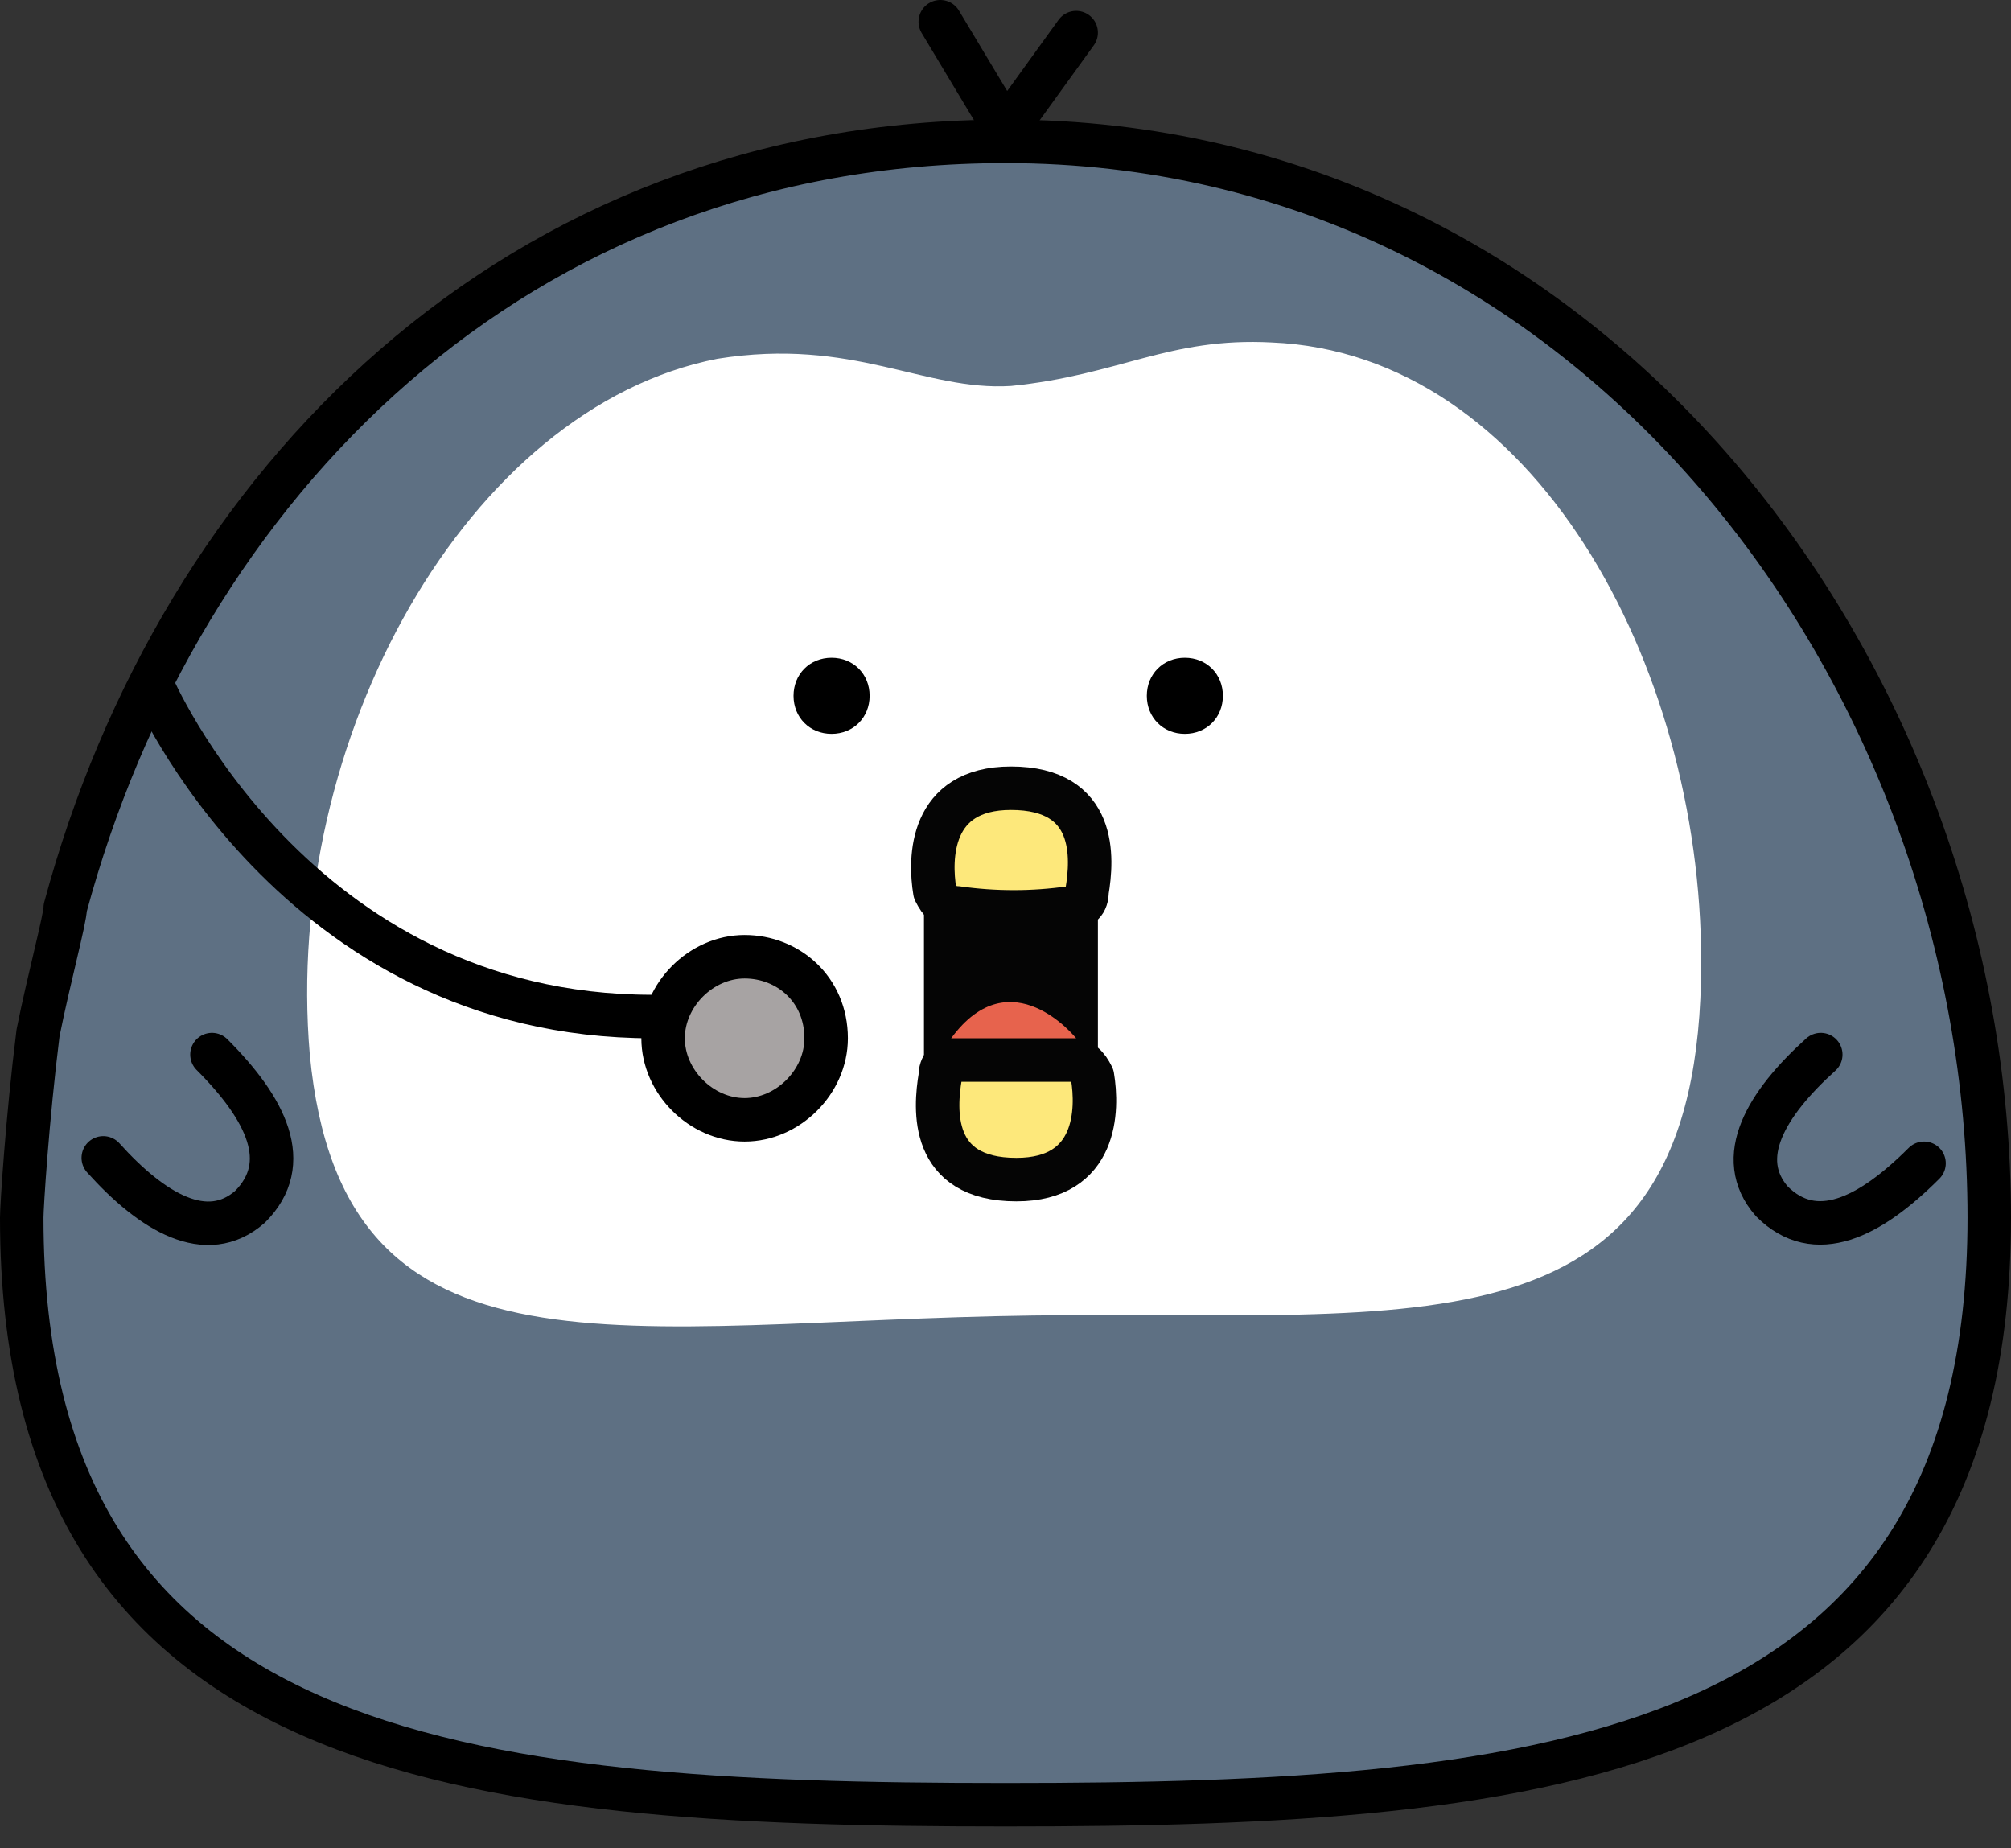 <?xml version="1.0" encoding="utf-8"?>
<!-- Generator: Adobe Illustrator 27.6.1, SVG Export Plug-In . SVG Version: 6.00 Build 0)  -->
<svg version="1.1" id="레이어_1" xmlns="http://www.w3.org/2000/svg" xmlns:xlink="http://www.w3.org/1999/xlink" x="0px"
	 y="0px" viewBox="0 0 37 34" style="enable-background:new 0 0 37 34;" xml:space="preserve">
<rect x="0" y="0" width="37" height="34" fill="#333333" stroke="none"/>
<style type="text/css">
	.st0{fill:#5E7083;}
	.st1{fill:none;stroke:#000000;stroke-width:0.8;stroke-linecap:round;stroke-linejoin:round;stroke-miterlimit:10;}
	.st2{fill:#FFFFFF;}
	.st3{fill:#A7A3A3;}
	.st4{fill:#050505;}
	.st5{fill:#FDE87B;}
	.st6{fill:none;stroke:#050505;stroke-width:0.8;stroke-linecap:round;stroke-linejoin:round;stroke-miterlimit:10;}
	.st7{fill:#E7634D;}
</style>
<g>
	<path class="st0" d="M18.5,2.6C9.5,2.6,3.3,8.9,1.2,16.7C1.2,16.9,0.9,18,0.7,19c-0.2,1.6-0.3,3.2-0.3,3.4c0,10,8.1,10.8,18.1,10.8
		c10,0,18.1-0.8,18.1-10.8C36.6,12.4,29.3,2.6,18.5,2.6"/>
	<path class="st1" d="M18.5,2.6C9.5,2.6,3.3,8.9,1.2,16.7C1.2,16.9,0.9,18,0.7,19c-0.2,1.6-0.3,3.2-0.3,3.4c0,10,8.1,10.8,18.1,10.8
		c10,0,18.1-0.8,18.1-10.8C36.6,12.4,29.3,2.6,18.5,2.6z"/>
	<path class="st0" d="M35.4,21.4c-1,1-2,1.5-2.8,0.7c-0.7-0.8-0.1-1.8,0.9-2.7"/>
	<path class="st1" d="M35.4,21.4c-1,1-2,1.5-2.8,0.7c-0.7-0.8-0.1-1.8,0.9-2.7"/>
	<path class="st0" d="M3.9,19.4c1,1,1.5,2,0.7,2.8c-0.8,0.7-1.8,0.1-2.7-0.9"/>
	<path class="st1" d="M3.9,19.4c1,1,1.5,2,0.7,2.8c-0.8,0.7-1.8,0.1-2.7-0.9"/>
	<path class="st2" d="M5.7,19.4c0.6,6.3,5.8,4.9,13.3,4.8c7.1-0.1,12.3,0.9,12.3-6.5c0-5.5-3.1-11.2-7.9-11.4
		c-1.9-0.1-2.8,0.6-4.8,0.8c-1.6,0.1-2.9-0.9-5.4-0.5C8.6,7.5,5.2,13.6,5.7,19.4"/>
	<polyline class="st1" points="19.8,0.6 18.5,2.4 17.3,0.4 	"/>
	<path d="M15.3,12.1c-0.4,0-0.7,0.3-0.7,0.7c0,0.4,0.3,0.7,0.7,0.7c0.4,0,0.7-0.3,0.7-0.7C16,12.4,15.7,12.1,15.3,12.1"/>
	<path d="M21.8,12.1c-0.4,0-0.7,0.3-0.7,0.7c0,0.4,0.3,0.7,0.7,0.7c0.4,0,0.7-0.3,0.7-0.7C22.5,12.4,22.2,12.1,21.8,12.1"/>
	<path class="st1" d="M2.8,12.6c0,0,2.6,6.1,9.2,6.1"/>
	<path class="st3" d="M15.2,19.1c0,0.8-0.7,1.5-1.5,1.5s-1.5-0.7-1.5-1.5c0-0.8,0.7-1.5,1.5-1.5S15.2,18.2,15.2,19.1"/>
	<path class="st1" d="M15.2,19.1c0,0.8-0.7,1.5-1.5,1.5s-1.5-0.7-1.5-1.5c0-0.8,0.7-1.5,1.5-1.5S15.2,18.2,15.2,19.1z"/>
	<rect x="17" y="16.6" class="st4" width="3.2" height="3.4"/>
	<path class="st5" d="M19.7,19.5c-0.8,0-1.4,0-2.1,0c-0.2,0-0.3,0.1-0.3,0.3c-0.1,0.6-0.2,1.9,1.4,1.9c1.5,0,1.5-1.3,1.4-1.9
		C20,19.6,19.9,19.5,19.7,19.5"/>
	<path class="st6" d="M19.7,19.5c-0.8,0-1.4,0-2.1,0c-0.2,0-0.3,0.1-0.3,0.3c-0.1,0.6-0.2,1.9,1.4,1.9c1.5,0,1.5-1.3,1.4-1.9
		C20,19.6,19.9,19.5,19.7,19.5z"/>
	<path class="st5" d="M17.6,16.7c0.7,0.1,1.4,0.1,2.1,0c0.2,0,0.3-0.1,0.3-0.3c0.1-0.6,0.2-1.9-1.4-1.9c-1.5,0-1.5,1.3-1.4,1.9
		C17.3,16.6,17.4,16.7,17.6,16.7"/>
	<path class="st6" d="M17.6,16.7c0.7,0.1,1.4,0.1,2.1,0c0.2,0,0.3-0.1,0.3-0.3c0.1-0.6,0.2-1.9-1.4-1.9c-1.5,0-1.5,1.3-1.4,1.9
		C17.3,16.6,17.4,16.7,17.6,16.7z"/>
	<path class="st7" d="M17.5,19.1h2.3C19.8,19.1,18.6,17.6,17.5,19.1"/>
</g>
</svg>
